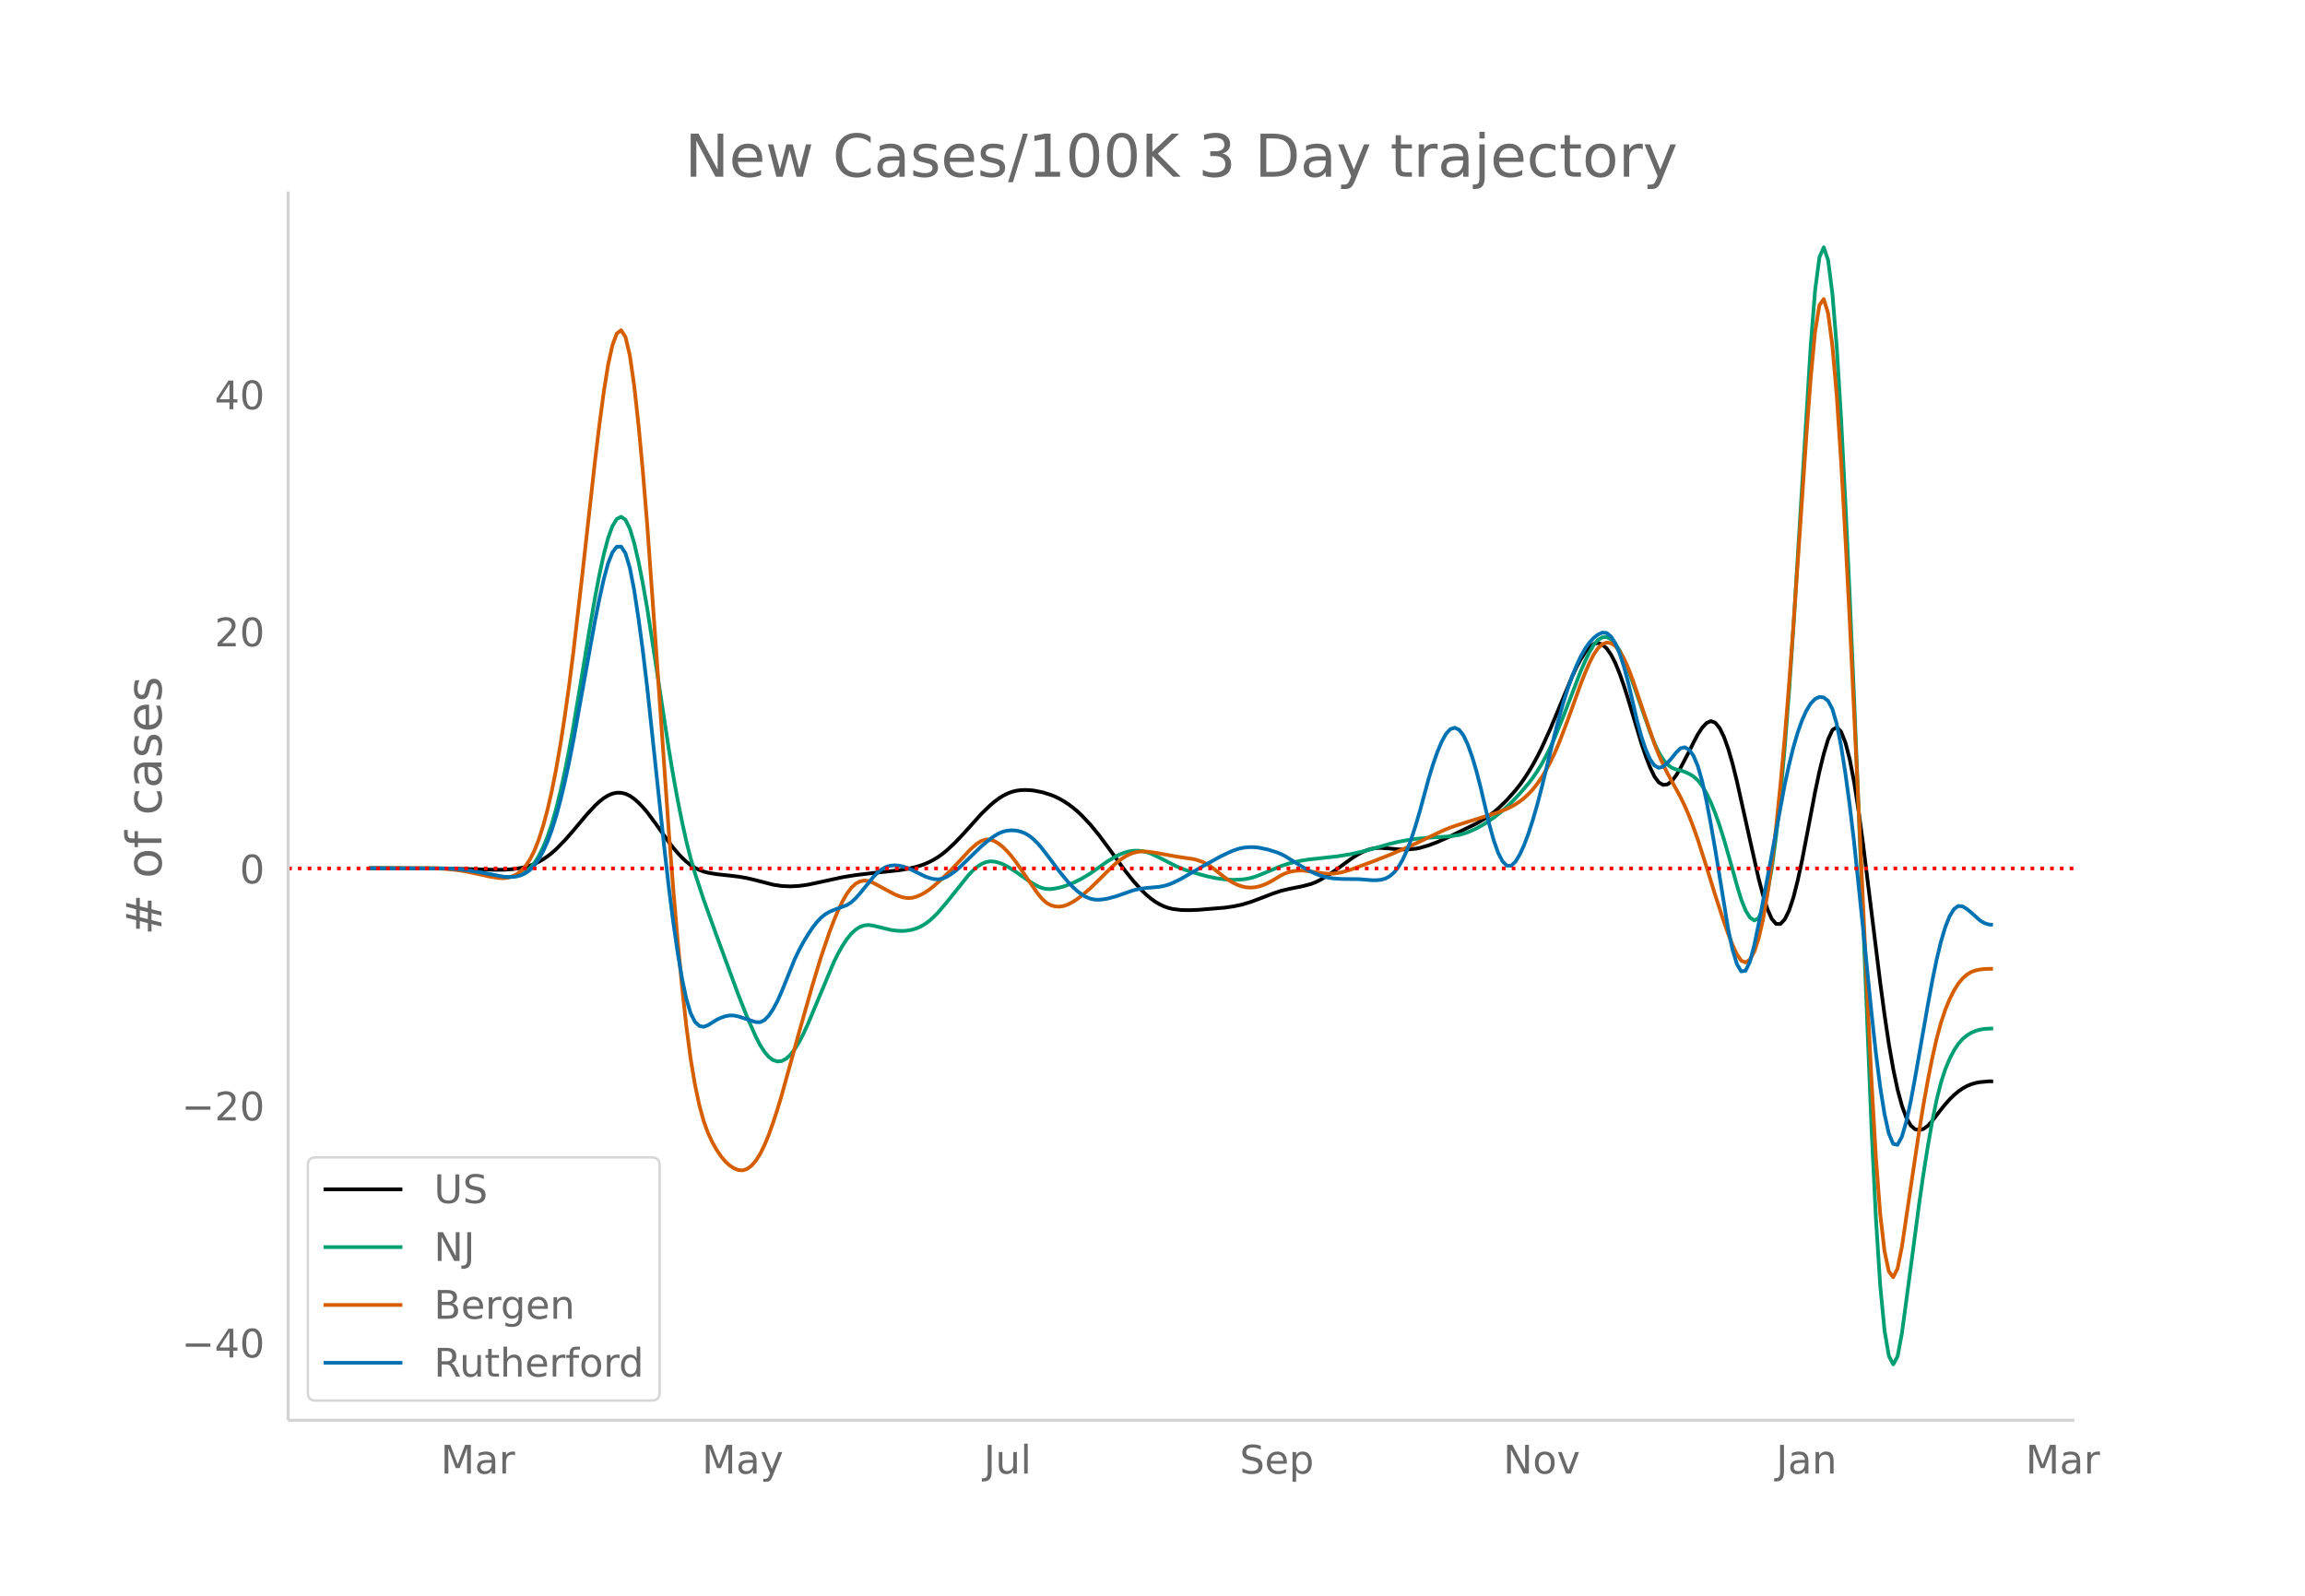 <svg height="864" viewBox="0 0 936 648" width="1248" xmlns="http://www.w3.org/2000/svg" xmlns:xlink="http://www.w3.org/1999/xlink"><defs><style>*{stroke-linecap:butt;stroke-linejoin:round}</style></defs><g id="figure_1"><path d="M0 648h936V0H0z" fill="#fff" id="patch_1"/><g id="axes_1"><path d="M117 576.72h725.4V77.76H117z" fill="none" id="patch_2"/><path clip-path="url(#p5571bbee5a)" d="M149.973 352.613l31.738.08 10.58.27 8.816.237 3.526-.027 3.527-.236 3.526-.51 1.764-.41 1.763-.53 1.763-.674 1.763-.841 1.764-1.013 1.763-1.184 1.763-1.364 1.763-1.55 3.527-3.598 3.526-4.018 5.29-6.33 3.527-3.807 1.763-1.623 1.763-1.392 1.763-1.095 1.764-.734 1.763-.359 1.763.02 1.763.413 1.764.824 1.763 1.225 1.763 1.557 1.763 1.82 1.764 2.067 3.526 4.738 5.29 7.415 1.763 2.262 1.763 2.08 1.764 1.889 1.763 1.66 1.763 1.39 1.763 1.118 1.764.874 1.763.659 1.763.462 3.527.603 5.29.57 3.526.423 3.526.606 3.527.843 7.053 1.821 3.526.537 3.527.154 3.526-.193 3.527-.495 5.29-1.123 8.816-1.921 5.29-.857 7.052-.844 10.58-1.122 3.526-.573 3.527-.815 1.763-.539 1.763-.66 1.764-.79 1.763-.922 1.763-1.078 1.763-1.258 1.764-1.436 3.526-3.297 3.527-3.762 7.053-7.846 3.526-3.404 1.763-1.489 1.764-1.313 1.763-1.103 1.763-.888 1.763-.67 1.764-.449 1.763-.238 1.763-.07 1.763.055 1.764.172 3.526.683 3.527 1.107 1.763.729 1.763.868 1.763 1.011 1.764 1.156 1.763 1.31 1.763 1.472 1.763 1.636 3.527 3.725 3.526 4.297 3.527 4.72 7.053 9.7 3.526 4.412 3.527 3.872 1.763 1.69 1.763 1.481 1.764 1.265 1.763 1.052 1.763.842 1.763.63 1.764.43 3.526.437 3.526.059 3.527-.147 10.58-.878 3.526-.5 3.526-.748 3.527-1.06 3.526-1.312 5.29-2.04 3.527-1.181 3.526-.824 5.29-1.057 3.526-.958 1.764-.703 1.763-.878 3.526-2.114 3.527-2.443 5.29-3.855 1.763-1.186 1.763-1.043 1.763-.883 1.764-.693 1.763-.475 1.763-.25 1.763-.042 3.527.24 3.526.335 3.527.062 3.526-.324 1.764-.345 3.526-1.037 3.527-1.326 5.29-2.376 10.579-5.154 3.526-2.058 1.764-1.185 1.763-1.34 1.763-1.502 3.527-3.436 3.526-3.985 1.763-2.248 1.764-2.473 1.763-2.71 1.763-2.966 1.763-3.236 1.764-3.511 3.526-7.766 3.527-8.44 5.29-12.709 1.763-3.813 1.763-3.297 1.763-2.744 1.763-2.15 1.764-1.362 1.763-.377 1.763.64 1.763 1.611 1.763 2.538 1.764 3.457 1.763 4.341 1.763 5.054 1.763 5.594 5.29 17.673 1.763 5.141 1.764 4.581 1.763 3.653 1.763 2.353 1.763 1.005 1.764-.227 1.763-1.338 1.763-2.353 1.763-2.998 3.527-6.751 1.763-3.602 1.763-3.334 1.764-2.676 1.763-1.876 1.763-.763 1.763.664 1.764 2.153 1.763 3.614 1.763 4.928 1.763 6.096 1.764 7.148 5.29 23.788 3.526 15.674 1.763 6.668 1.763 5.553 1.764 4.013 1.763 2.05 1.763.026 1.763-1.857 1.764-3.605 1.763-5.325 1.763-6.961 1.763-8.173 3.527-18.47 1.763-9.29 1.763-8.302 1.764-7.159 1.763-5.867 1.763-3.822 1.763-1.027 1.764 1.867 1.763 4.502 1.763 6.877 1.763 9.201 1.764 11.399 1.763 12.962 3.526 28.46 3.527 28.554 1.763 13.117 1.763 11.835 1.764 10.116 1.763 8.311 1.763 6.518 1.763 4.793 1.764 3.135 1.763 1.563 1.763.35 1.763-.502 1.764-1.281 1.763-1.987 3.526-4.602 1.764-2.157 1.763-1.974 1.763-1.731 1.763-1.478 1.764-1.223 1.763-.976 1.763-.733 1.763-.503 1.764-.326 3.526-.306 1.763-.022h0" fill="none" stroke="#000" stroke-linecap="round" stroke-width="1.5" id="line2d_1"/><path clip-path="url(#p5571bbee5a)" d="M149.973 352.561l29.975.061 5.29.326 5.29.623 5.29.925 7.052 1.356 1.763.212 1.764.048 1.763-.13 1.763-.33 1.763-.628 1.764-1.03 1.763-1.48 1.763-2.06 1.763-2.772 1.764-3.513 1.763-4.275 1.763-5.149 1.763-6.132 1.764-7.121 1.763-8.018 1.763-8.825 1.763-9.614 3.527-21.04 3.526-21.358 1.764-10.112 1.763-9.216 1.763-8.16 1.763-6.7 1.764-4.832 1.763-2.885 1.763-.903 1.763 1.248 1.764 3.57 1.763 5.828 1.763 7.594 1.763 8.868 1.764 10.044 3.526 22.812 5.29 34.675 1.763 10.498 1.763 9.686 1.764 8.86 1.763 7.968 1.763 7.007 1.763 6.097 3.527 10.706 5.29 14.739 8.816 23.947 3.526 8.925 3.527 8.023 1.763 3.42 1.763 2.758 1.763 2.05 1.764 1.32 1.763.569 1.763-.188 1.763-.933 1.764-1.624 1.763-2.262 1.763-2.873 1.763-3.406 1.764-3.861 10.58-25.25 1.762-3.517 1.764-3.13 1.763-2.678 1.763-2.165 1.763-1.637 1.764-1.117 1.763-.626 1.763-.167 1.763.245 7.053 1.706 1.764.288 1.763.157 1.763.014 1.763-.15 1.764-.335 1.763-.532 1.763-.763 1.763-1.029 1.764-1.303 1.763-1.569 1.763-1.797 3.527-4.138 8.816-11.027 1.763-1.825 1.763-1.538 1.764-1.18 1.763-.755 1.763-.314 1.763.108 1.764.44 1.763.678 1.763.89 3.527 2.238 5.29 3.745 3.526 2.048 1.763.721 1.763.37 1.764.016 1.763-.23 1.763-.369 1.763-.488 3.527-1.318 3.526-1.736 3.527-2.12 3.526-2.473 3.527-2.488 3.526-2.11 1.764-.833 1.763-.662 1.763-.469 1.763-.256 1.764-.038 1.763.177 1.763.39 1.763.598 3.527 1.682 7.053 3.618 3.526 1.4 5.29 1.627 3.526.936 3.527.741 3.526.489 3.527.192 3.526-.153 1.764-.228 1.763-.355 1.763-.506 3.527-1.381 7.053-2.976 3.526-1.145 3.527-.83 3.526-.598 5.29-.6 7.053-.779 5.29-.866 5.29-1.191 5.29-1.454 5.289-1.53 3.526-.838 3.527-.675 3.526-.514 5.29-.491 8.816-.545 3.527-.575 1.763-.47 1.763-.603 3.527-1.565 3.526-2.002 3.527-2.408 3.526-2.804 3.527-3.269 3.526-3.73 3.527-4.112 1.763-2.304 1.763-2.594 1.764-2.902 1.763-3.214 1.763-3.542 1.763-3.888 3.527-8.688 7.053-18.375 1.763-4.037 1.763-3.655 1.764-2.994 1.763-2.05 1.763-1.056 1.763-.073 1.763.897 1.764 1.864 1.763 2.804 1.763 3.611 1.763 4.288 3.527 10.04 5.29 15.149 1.763 4.472 1.763 3.695 1.763 2.863 1.764 2.073 1.763 1.324 1.763.666 1.763.413 1.764.568 1.763.803 1.763 1.082 1.763 1.576 1.764 2.284 1.763 3.026 1.763 3.715 1.763 4.353 1.764 4.98 1.763 5.577 3.526 12.332 1.764 6.421 1.763 5.78 1.763 4.385 1.763 2.841 1.764 1.191 1.763-.991 1.763-3.705 1.763-6.576 1.764-9.69 1.763-13.05 1.763-16.435 1.763-19.694 1.764-22.827 1.763-25.937 7.053-114.862 1.763-22.133 1.763-13.426 1.764-4.018 1.763 5.253 1.763 13.845 1.763 21.759 1.764 29.147 1.763 34.585 1.763 38.075 1.763 41.175 7.053 174.051 1.764 36.257 1.763 27.499 1.763 18.304 1.763 10.266 1.764 3.384 1.763-3.266 1.763-9.377 3.527-26.304 3.526-26.726 1.763-12.169 1.764-11.092 1.763-9.97 1.763-8.6 1.763-6.99 1.764-5.406 1.763-4.21 1.763-3.404 1.763-2.673 1.764-1.976 1.763-1.443 1.763-1.074 1.763-.753 1.764-.497 1.763-.309 3.526-.155h0" fill="none" stroke="#009e73" stroke-linecap="round" stroke-width="1.5" id="line2d_2"/><path clip-path="url(#p5571bbee5a)" d="M149.973 352.524l26.448.049 5.29.31 3.527.378 3.526.537 5.29 1.088 5.29 1.158 3.526.528 1.763.038 1.764-.247 1.763-.55 1.763-.884 1.763-1.356 1.764-1.968 1.763-2.64 1.763-3.467 1.763-4.452 1.764-5.466 1.763-6.502 1.763-7.635 1.763-8.867 1.764-10.116 1.763-11.348 1.763-12.566 1.763-13.78 3.527-30.522 5.29-47.384 1.763-14.508 1.763-13.213 1.763-11.033 1.764-7.964 1.763-4.718 1.763-1.335 1.763 2.733 1.764 7.488 1.763 12.196 1.763 15.99 1.763 18.871 1.764 21.567 3.526 49.45 5.29 75.738 1.763 22.727 1.763 20.735 1.764 18.667 1.763 16.216 1.763 13.383 1.763 10.572 1.764 8.27 1.763 6.471 1.763 4.872 1.763 3.76 1.764 3.136 1.763 2.609 1.763 2.089 1.763 1.608 1.764 1.166 1.763.707 1.763.132 1.763-.563 1.764-1.28 1.763-2.002 1.763-2.754 1.763-3.534 1.763-4.291 1.764-4.914 1.763-5.4 1.763-5.858 7.053-25.49 5.29-18.671 3.526-11.663 3.527-10.387 1.763-4.626 1.763-4.162 1.764-3.666 1.763-3.069 1.763-2.373 1.763-1.658 1.764-.96 1.763-.345 1.763.184 1.763.656 5.29 2.87 3.527 1.873 1.763.73 1.763.535 1.763.258 1.764-.098 1.763-.457 1.763-.75 1.763-.975 1.764-1.187 1.763-1.386 3.526-3.142 3.527-3.44 3.526-3.711 3.527-3.807 1.763-1.706 1.763-1.485 1.764-1.1 1.763-.545 1.763.039 1.763.604 1.764 1.069 1.763 1.432 1.763 1.766 1.763 2.056 1.764 2.303 5.29 7.729 3.526 5.026 1.763 2.14 1.763 1.57 1.764.973 1.763.477 1.763.082 1.763-.293 1.764-.653 1.763-.934 1.763-1.136 1.763-1.315 3.527-3.024 3.526-3.421 5.29-5.276 1.763-1.598 1.764-1.403 1.763-1.187 1.763-.945 1.763-.68 1.764-.407 1.763-.149 1.763.047 3.527.461 8.816 1.602 7.053 1.044 1.763.513 1.763.666 1.763.876 1.764 1.142 5.29 4.172 1.763 1.19 1.763 1.037 1.763.842 1.763.61 1.764.366 1.763.12 1.763-.134 1.763-.38 1.764-.596 1.763-.775 1.763-.95 3.527-2.133 1.763-.83 1.763-.58 1.763-.365 1.764-.179 1.763.002 3.526.426 5.29.766 1.763.08 1.764-.06 1.763-.197 1.763-.33 3.527-1.024 8.816-3.24 7.053-2.771 7.053-3.012 5.29-2.43 8.816-4.215 3.526-1.472 3.527-1.202 15.87-4.959 3.526-1.402 1.763-.872 1.763-.998 1.763-1.17 1.764-1.387 1.763-1.621 1.763-1.9 1.763-2.22 1.764-2.551 1.763-2.89 1.763-3.267 1.763-3.69 1.764-4.104 3.526-9.217 5.29-14.723 1.763-4.452 1.763-4.106 1.764-3.485 1.763-2.588 1.763-1.636 1.763-.69 1.763.256 1.764 1.198 1.763 2.133 1.763 3.03 1.763 3.888 1.764 4.67 5.29 15.626 3.526 10.28 1.763 4.496 1.763 3.959 1.764 3.558 3.526 6.415 1.763 3.235 1.764 3.643 1.763 4.11 1.763 4.567 1.763 4.985 3.527 11.045 3.526 11.46 3.527 10.836 1.763 4.972 1.763 4.46 1.764 3.803 1.763 2.563 1.763.742 1.763-1.194 1.764-3.167 1.763-5.317 1.763-7.645 1.763-10.008 1.764-12.373 1.763-14.74 1.763-17.094 1.763-19.383 1.764-21.609 1.763-23.82 5.29-77.335 1.763-23.53 1.763-18.726 1.763-10.928 1.764-2.529 1.763 5.735 1.763 13.32 1.763 20.231 1.764 26.632 1.763 31.172 1.763 33.85 3.527 74.31 3.526 76.22 1.763 35.669 1.764 30.897 1.763 23.274 1.763 15.282 1.763 8.296 1.764 2.313 1.763-3.468 1.763-8.766 3.527-23.758 3.526-23.575 1.763-10.724 1.764-9.82 1.763-8.882 1.763-7.784 1.763-6.525 1.764-5.284 1.763-4.283 1.763-3.526 1.763-2.817 1.764-2.128 1.763-1.544 1.763-1.065 1.763-.635 1.764-.35 1.763-.207 3.526-.112h0" fill="none" stroke="#d55e00" stroke-linecap="round" stroke-width="1.5" id="line2d_3"/><path clip-path="url(#p5571bbee5a)" d="M149.973 352.567l31.738.1 5.29.383 3.526.429 5.29.9 8.816 1.658 1.764.11 1.763-.048 1.763-.223 1.763-.494 1.764-.862 1.763-1.275 1.763-1.814 1.763-2.482 1.764-3.175 1.763-3.887 1.763-4.694 1.763-5.594 1.764-6.5 1.763-7.347 1.763-8.13 1.763-8.902 3.527-19.564 5.29-29.275 1.763-8.775 1.763-7.92 1.763-6.474 1.764-4.436 1.763-2.279 1.763-.026 1.763 2.7 1.764 5.905 1.763 9.06 1.763 11.491 1.763 13.203 1.764 14.77 3.526 33.017 3.527 33.065 1.763 15.386 1.763 13.852 1.763 12.203 1.764 10.479 1.763 8.388 1.763 5.928 1.763 3.51 1.764 1.66 1.763.38 1.763-.668 3.527-2.191 1.763-.835 1.763-.61 1.763-.32 1.764.033 1.763.369 7.053 2.3 1.763.049 1.763-.854 1.763-1.81 1.764-2.624 1.763-3.294 1.763-3.937 5.29-13.162 1.763-3.64 1.763-3.246 1.764-2.953 1.763-2.664 1.763-2.308 1.763-1.88 1.764-1.44 1.763-1.027 1.763-.757 5.29-1.958 1.763-1.148 1.763-1.592 1.764-1.994 5.29-6.49 1.763-1.855 1.763-1.43 1.763-.97 1.763-.525 1.764-.16 1.763.13 1.763.393 1.763.608 1.764.775 5.29 2.597 1.763.627 1.763.448 1.763.139 1.763-.303 1.764-.746 1.763-1.078 1.763-1.297 1.763-1.493 3.527-3.429 5.29-5.124 3.526-2.931 1.763-1.258 1.764-1.031 1.763-.72 1.763-.402 1.763-.118 1.764.126 1.763.375 1.763.68 1.763 1.04 1.764 1.414 1.763 1.77 1.763 2.046 3.527 4.645 3.526 4.748 3.527 4.241 1.763 1.86 1.763 1.619 1.763 1.36 1.764 1.067 1.763.736 1.763.398 1.763.078 1.764-.154 1.763-.296 3.526-.94 7.053-2.464 1.764-.42 3.526-.52 5.29-.468 1.763-.339 1.763-.51 1.764-.674 3.526-1.72 8.816-5.123 7.053-3.901 3.527-1.692 1.763-.743 1.763-.62 1.763-.447 1.764-.266 1.763-.097 1.763.061 1.763.211 3.527.75 3.526 1.095 1.764.726 1.763.897 5.29 3.307 3.526 2.107 1.763.937 1.764.797 1.763.65 1.763.515 1.763.394 1.764.275 3.526.237 7.053.074 5.29.43 1.763-.018 1.763-.156 1.764-.468 1.763-.95 1.763-1.496 1.763-2.179 1.764-2.998 1.763-3.847 1.763-4.674 1.763-5.405 1.764-6.037 3.526-12.991 1.763-5.8 1.764-5.027 1.763-4.21 1.763-3.17 1.763-1.91 1.764-.589 1.763.803 1.763 2.267 1.763 3.7 1.764 4.911 1.763 5.898 1.763 6.84 3.527 15.018 1.763 6.32 1.763 4.993 1.763 3.478 1.764 1.775 1.763.035 1.763-1.631 1.763-2.932 1.764-3.867 1.763-4.708 1.763-5.453 1.763-6.1 1.764-6.728 5.29-21.745 1.763-6.678 1.763-6.187 1.763-5.613 1.763-5.017 1.764-4.406 1.763-3.779 1.763-3.148 1.763-2.525 1.764-1.942 1.763-1.4 1.763-.796 1.763.147 1.763 1.433 1.764 2.785 1.763 4.125 1.763 5.4 1.763 6.605 3.527 15.16 1.763 6.51 1.763 5.252 1.764 3.966 1.763 2.543 1.763.985 1.763-.502 1.764-1.491 1.763-1.985 1.763-2.228 1.763-1.714 1.764-.444 1.763.978 1.763 2.45 1.763 4.17 1.764 6.136 1.763 8.04 1.763 9.387 1.763 10.172 5.29 32.527 1.763 8.303 1.764 5.852 1.763 2.997 1.763-.265 1.763-3.609 1.764-6.698 1.763-8.521 3.526-18.434 7.053-38.044 1.764-8.192 1.763-7.118 1.763-6.047 1.763-4.987 1.764-3.938 1.763-2.892 1.763-1.857 1.763-.831 1.764.192 1.763 1.371 1.763 3.33 1.763 6.068 1.764 8.868 1.763 11.2 1.763 13.061 1.763 14.831 3.527 33.866 3.526 35.203 1.764 16.287 1.763 13.884 1.763 11.153 1.763 7.93 1.764 4.218 1.763.405 1.763-3.235 1.763-6.012 1.764-7.93 1.763-9.506 5.29-30.24 1.763-9.494 1.763-8.658 1.763-7.351 1.764-5.936 1.763-4.446 1.763-2.883 1.763-1.304 1.764.164 1.763 1.083 1.763 1.451 3.527 3.165 1.763 1.075 1.763.568 1.763.156h0" fill="none" stroke="#0072b2" stroke-linecap="round" stroke-width="1.5" id="line2d_4"/><path clip-path="url(#p5571bbee5a)" d="M117 352.632h725.4" fill="none" stroke="red" stroke-dasharray="1.5,2.475" stroke-width="1.5" id="line2d_5"/><path d="M117 576.72V77.76" fill="none" stroke="#d3d3d3" stroke-linecap="square" stroke-width="1.25" id="patch_3"/><path d="M117 576.72h725.4" fill="none" stroke="#d3d3d3" stroke-linecap="square" stroke-width="1.25" id="patch_4"/><g id="matplotlib.axis_1"><g id="xtick_1"><g transform="matrix(.16 0 0 -.16 178.96 598.378)" fill="#696969" id="text_1"><defs><path d="M9.813 72.906h14.703l18.593-49.61 18.703 49.61h14.704V0H66.89v64.016l-18.797-50h-9.907l-18.796 50V0H9.813z" id="DejaVuSans-77"/><path d="M34.281 27.484q-10.89 0-15.093-2.484-4.204-2.484-4.204-8.5 0-4.781 3.157-7.594 3.156-2.797 8.562-2.797 7.485 0 12 5.297 4.516 5.297 4.516 14.078v2zm17.922 3.72V0H43.22v8.297Q40.14 3.328 35.547.953q-4.594-2.375-11.234-2.375-8.391 0-13.36 4.719Q6 8.016 6 15.922q0 9.219 6.172 13.906 6.187 4.688 18.437 4.688h12.61v.89q0 6.203-4.078 9.594-4.078 3.39-11.453 3.39-4.688 0-9.141-1.124-4.438-1.125-8.531-3.375v8.312q4.921 1.906 9.562 2.844 4.64.953 9.031.953 11.875 0 17.735-6.156 5.86-6.14 5.86-18.64z" id="DejaVuSans-97"/><path d="M41.11 46.297q-1.516.875-3.297 1.281Q36.03 48 33.89 48q-7.625 0-11.703-4.953-4.079-4.953-4.079-14.234V0H9.08v54.688h9.03v-8.5q2.844 4.984 7.375 7.39Q30.031 56 36.531 56q.922 0 2.047-.125 1.125-.11 2.484-.36z" id="DejaVuSans-114"/></defs><use xlink:href="#DejaVuSans-77"/><use x="86.279" xlink:href="#DejaVuSans-97"/><use x="147.559" xlink:href="#DejaVuSans-114"/></g></g><g id="xtick_2"><g transform="matrix(.16 0 0 -.16 285.072 598.378)" fill="#696969" id="text_2"><defs><path d="M32.172-5.078q-3.797-9.766-7.422-12.735-3.61-2.984-9.656-2.984H7.906v7.516h5.282q3.703 0 5.75 1.765Q21-9.766 23.483-3.219l1.61 4.094-22.11 53.813H12.5l17.094-42.766 17.093 42.766h9.516z" id="DejaVuSans-121"/></defs><use xlink:href="#DejaVuSans-77"/><use x="86.279" xlink:href="#DejaVuSans-97"/><use x="147.559" xlink:href="#DejaVuSans-121"/></g></g><g id="xtick_3"><g transform="matrix(.16 0 0 -.16 399.518 598.378)" fill="#696969" id="text_3"><defs><path d="M9.813 72.906h9.859V5.078q0-13.187-5-19.14-5-5.954-16.094-5.954h-3.75v8.297h3.078q6.531 0 9.219 3.672Q9.813-4.39 9.813 5.078z" id="DejaVuSans-74"/><path d="M8.5 21.578v33.11h8.984V21.922q0-7.766 3.016-11.656 3.031-3.875 9.094-3.875 7.265 0 11.484 4.64 4.234 4.64 4.234 12.656v31h8.985V0h-8.984v8.406Q42.047 3.422 37.718 1q-4.313-2.422-10.032-2.422-9.421 0-14.312 5.86Q8.5 10.296 8.5 21.578zM31.11 56z" id="DejaVuSans-117"/><path d="M9.422 75.984h8.984V0H9.422z" id="DejaVuSans-108"/></defs><use xlink:href="#DejaVuSans-74"/><use x="29.492" xlink:href="#DejaVuSans-117"/><use x="92.871" xlink:href="#DejaVuSans-108"/></g></g><g id="xtick_4"><g transform="matrix(.16 0 0 -.16 503.411 598.378)" fill="#696969" id="text_4"><defs><path d="M53.516 70.516V60.89q-5.61 2.687-10.594 4-4.984 1.328-9.625 1.328-8.047 0-12.422-3.125t-4.375-8.89q0-4.845 2.906-7.313 2.907-2.453 11.016-3.97l5.953-1.218q11.031-2.11 16.281-7.406 5.25-5.297 5.25-14.172 0-10.61-7.11-16.078-7.093-5.469-20.812-5.469-5.172 0-11.015 1.172Q13.14.922 6.89 3.219v10.156q6-3.36 11.765-5.078 5.766-1.703 11.328-1.703 8.438 0 13.032 3.312 4.593 3.328 4.593 9.485 0 5.359-3.297 8.39-3.296 3.032-10.812 4.547L27.484 33.5q-11.03 2.188-15.968 6.875-4.922 4.688-4.922 13.047 0 9.672 6.812 15.234 6.813 5.563 18.766 5.563 5.14 0 10.453-.938 5.328-.922 10.89-2.765z" id="DejaVuSans-83"/><path d="M56.203 29.594v-4.39H14.891q.593-9.282 5.593-14.142 5-4.859 13.938-4.859 5.172 0 10.031 1.266 4.86 1.265 9.656 3.812v-8.5Q49.266.734 44.187-.344 39.11-1.422 33.892-1.422q-13.094 0-20.735 7.61-7.64 7.625-7.64 20.625 0 13.421 7.25 21.296Q20.016 56 32.328 56q11.031 0 17.453-7.11 6.422-7.093 6.422-19.296zm-8.984 2.64q-.094 7.36-4.125 11.75-4.032 4.407-10.672 4.407-7.516 0-12.031-4.25-4.516-4.25-5.203-11.97z" id="DejaVuSans-101"/><path d="M18.11 8.203v-29H9.077v75.484h9.031v-8.296q2.844 4.875 7.157 7.234Q29.594 56 35.594 56q9.968 0 16.187-7.906 6.235-7.907 6.235-20.797T51.78 6.484q-6.218-7.906-16.187-7.906-6 0-10.328 2.375-4.313 2.375-7.157 7.25zm30.578 19.094q0 9.906-4.079 15.547-4.078 5.64-11.203 5.64-7.14 0-11.218-5.64-4.079-5.64-4.079-15.547 0-9.906 4.078-15.547 4.079-5.64 11.22-5.64 7.124 0 11.202 5.64t4.078 15.547z" id="DejaVuSans-112"/></defs><use xlink:href="#DejaVuSans-83"/><use x="63.477" xlink:href="#DejaVuSans-101"/><use x="125" xlink:href="#DejaVuSans-112"/></g></g><g id="xtick_5"><g transform="matrix(.16 0 0 -.16 610.435 598.378)" fill="#696969" id="text_5"><defs><path d="M9.813 72.906h13.28l32.329-60.984v60.984h9.562V0h-13.28L19.39 60.984V0H9.813z" id="DejaVuSans-78"/><path d="M30.61 48.39q-7.22 0-11.422-5.64-4.204-5.64-4.204-15.453 0-9.813 4.172-15.453 4.188-5.64 11.453-5.64 7.188 0 11.375 5.655 4.203 5.672 4.203 15.438 0 9.719-4.203 15.406-4.187 5.688-11.375 5.688zm0 7.61q11.718 0 18.406-7.625 6.703-7.61 6.703-21.078 0-13.422-6.703-21.078-6.688-7.64-18.407-7.64-11.765 0-18.437 7.64-6.656 7.656-6.656 21.078 0 13.469 6.656 21.078Q18.844 56 30.609 56z" id="DejaVuSans-111"/><path d="M2.984 54.688H12.5L29.594 8.797l17.093 45.89h9.516L35.687 0H23.485z" id="DejaVuSans-118"/></defs><use xlink:href="#DejaVuSans-78"/><use x="74.805" xlink:href="#DejaVuSans-111"/><use x="135.986" xlink:href="#DejaVuSans-118"/></g></g><g id="xtick_6"><g transform="matrix(.16 0 0 -.16 721.275 598.378)" fill="#696969" id="text_6"><defs><path d="M54.89 33.016V0h-8.984v32.719q0 7.765-3.031 11.61-3.031 3.858-9.078 3.858-7.281 0-11.484-4.64-4.204-4.625-4.204-12.64V0H9.08v54.688h9.03v-8.5q3.235 4.937 7.594 7.374Q30.078 56 35.797 56q9.422 0 14.25-5.828 4.844-5.828 4.844-17.156z" id="DejaVuSans-110"/></defs><use xlink:href="#DejaVuSans-74"/><use x="29.492" xlink:href="#DejaVuSans-97"/><use x="90.771" xlink:href="#DejaVuSans-110"/></g></g><g id="xtick_7"><g transform="matrix(.16 0 0 -.16 822.545 598.378)" fill="#696969" id="text_7"><use xlink:href="#DejaVuSans-77"/><use x="86.279" xlink:href="#DejaVuSans-97"/><use x="147.559" xlink:href="#DejaVuSans-114"/></g></g></g><g id="matplotlib.axis_2"><g id="ytick_1"><g transform="matrix(.16 0 0 -.16 73.733 551.227)" fill="#696969" id="text_8"><defs><path d="M10.594 35.5h62.593v-8.297H10.594z" id="DejaVuSans-8722"/><path d="M37.797 64.313L12.89 25.39h24.906zm-2.594 8.593H47.61V25.391h10.407v-8.203H47.609V0h-9.812v17.188H4.89v9.515z" id="DejaVuSans-52"/><path d="M31.781 66.406q-7.61 0-11.453-7.5Q16.5 51.422 16.5 36.375q0-14.984 3.828-22.484 3.844-7.5 11.453-7.5 7.672 0 11.5 7.5 3.844 7.5 3.844 22.484 0 15.047-3.844 22.531-3.828 7.5-11.5 7.5zm0 7.813q12.266 0 18.735-9.703 6.468-9.688 6.468-28.141 0-18.406-6.468-28.11-6.47-9.687-18.735-9.687-12.25 0-18.718 9.688-6.47 9.703-6.47 28.109 0 18.453 6.47 28.14Q19.53 74.22 31.78 74.22z" id="DejaVuSans-48"/></defs><use xlink:href="#DejaVuSans-8722"/><use x="83.789" xlink:href="#DejaVuSans-52"/><use x="147.412" xlink:href="#DejaVuSans-48"/></g></g><g id="ytick_2"><g transform="matrix(.16 0 0 -.16 73.733 454.969)" fill="#696969" id="text_9"><defs><path d="M19.188 8.297h34.421V0H7.33v8.297q5.609 5.812 15.296 15.594 9.703 9.797 12.188 12.64 4.734 5.313 6.609 9 1.89 3.688 1.89 7.25 0 5.813-4.078 9.469-4.078 3.672-10.625 3.672-4.64 0-9.797-1.61-5.14-1.609-11-4.89v9.969Q13.767 71.78 18.938 73q5.188 1.219 9.485 1.219 11.328 0 18.062-5.672 6.735-5.656 6.735-15.125 0-4.5-1.688-8.531-1.672-4.016-6.125-9.485-1.218-1.422-7.765-8.187-6.532-6.766-18.453-18.922z" id="DejaVuSans-50"/></defs><use xlink:href="#DejaVuSans-8722"/><use x="83.789" xlink:href="#DejaVuSans-50"/><use x="147.412" xlink:href="#DejaVuSans-48"/></g></g><g id="ytick_3"><use xlink:href="#DejaVuSans-48" transform="matrix(.16 0 0 -.16 97.32 358.711)" fill="#696969" id="text_10"/></g><g id="ytick_4"><g transform="matrix(.16 0 0 -.16 87.14 262.453)" fill="#696969" id="text_11"><use xlink:href="#DejaVuSans-50"/><use x="63.623" xlink:href="#DejaVuSans-48"/></g></g><g id="ytick_5"><g transform="matrix(.16 0 0 -.16 87.14 166.195)" fill="#696969" id="text_12"><use xlink:href="#DejaVuSans-52"/><use x="63.623" xlink:href="#DejaVuSans-48"/></g></g><g transform="matrix(0 -.2 -.2 0 65.573 379.813)" fill="#696969" id="text_13"><defs><path d="M51.125 44H36.922l-4.11-16.313h14.313zm-7.328 27.781l-5.078-20.265h14.265L58.11 71.78h7.813L60.89 51.516h15.234V44h-17.14l-4-16.313h15.53V20.22H53.079L48 0h-7.813l5.032 20.219H30.906L25.875 0h-7.86l5.079 20.219H7.719v7.468h17.187L29 44H13.281v7.516h17.625l4.985 20.265z" id="DejaVuSans-35"/><path d="M37.11 75.984V68.5h-8.594q-4.828 0-6.72-1.953-1.874-1.953-1.874-7.031v-4.828h14.797v-6.985H19.922V0H10.89v47.703H2.297v6.984h8.594V58.5q0 9.125 4.25 13.297 4.25 4.187 13.468 4.187z" id="DejaVuSans-102"/><path d="M48.781 52.594v-8.407q-3.812 2.11-7.64 3.157-3.828 1.047-7.735 1.047-8.75 0-13.593-5.547-4.829-5.532-4.829-15.547 0-10.016 4.829-15.563 4.843-5.53 13.593-5.53 3.907 0 7.735 1.046 3.828 1.047 7.64 3.156V2.094Q45.016.344 40.984-.531q-4.015-.89-8.562-.89-12.36 0-19.64 7.765-7.266 7.765-7.266 20.953 0 13.375 7.343 21.031Q20.22 56 33.016 56q4.14 0 8.093-.86 3.953-.843 7.672-2.546z" id="DejaVuSans-99"/><path d="M44.281 53.078v-8.5q-3.797 1.953-7.906 2.922-4.094.984-8.5.984-6.688 0-10.031-2.047-3.344-2.046-3.344-6.156 0-3.125 2.39-4.906 2.391-1.781 9.626-3.39l3.078-.688q9.562-2.047 13.593-5.781 4.032-3.735 4.032-10.422 0-7.625-6.032-12.078-6.03-4.438-16.578-4.438-4.39 0-9.156.86Q10.688.296 5.422 2v9.281q4.984-2.594 9.812-3.89 4.829-1.282 9.579-1.282 6.343 0 9.75 2.172 3.421 2.172 3.421 6.125 0 3.656-2.468 5.61-2.453 1.953-10.813 3.765l-3.125.735q-8.344 1.75-12.062 5.39-3.704 3.64-3.704 9.985 0 7.718 5.47 11.906Q16.75 56 26.811 56q4.97 0 9.36-.734 4.406-.72 8.11-2.188z" id="DejaVuSans-115"/></defs><use xlink:href="#DejaVuSans-35"/><use x="83.789" xlink:href="#DejaVuSans-32"/><use x="115.576" xlink:href="#DejaVuSans-111"/><use x="176.758" xlink:href="#DejaVuSans-102"/><use x="211.963" xlink:href="#DejaVuSans-32"/><use x="243.75" xlink:href="#DejaVuSans-99"/><use x="298.73" xlink:href="#DejaVuSans-97"/><use x="360.01" xlink:href="#DejaVuSans-115"/><use x="412.109" xlink:href="#DejaVuSans-101"/><use x="473.633" xlink:href="#DejaVuSans-115"/></g></g><g transform="matrix(.24 0 0 -.24 278.113 71.76)" fill="#696969" id="text_14"><defs><path d="M4.203 54.688h8.985l11.234-42.672 11.172 42.672h10.593l11.235-42.672 11.187 42.672h8.985L63.28 0H52.688L40.922 44.828 29.109 0H18.5z" id="DejaVuSans-119"/><path d="M64.406 67.281v-10.39q-4.984 4.64-10.625 6.922-5.64 2.296-11.984 2.296-12.5 0-19.14-7.64-6.641-7.64-6.641-22.094 0-14.406 6.64-22.047 6.64-7.64 19.14-7.64 6.345 0 11.985 2.296 5.64 2.297 10.625 6.938V5.609Q59.234 2.094 53.437.33q-5.78-1.75-12.218-1.75-16.563 0-26.094 10.124-9.516 10.14-9.516 27.672 0 17.578 9.516 27.703 9.531 10.14 26.094 10.14 6.531 0 12.312-1.734 5.797-1.734 10.875-5.203z" id="DejaVuSans-67"/><path d="M25.39 72.906h8.297L8.297-9.28H0z" id="DejaVuSans-47"/><path d="M12.406 8.297h16.11v55.625l-17.532-3.516v8.985l17.438 3.515h9.86V8.296H54.39V0H12.406z" id="DejaVuSans-49"/><path d="M9.813 72.906h9.859V42.094L52.39 72.906h12.703L28.906 38.922 67.672 0H54.688L19.672 35.11V0h-9.86z" id="DejaVuSans-75"/><path d="M40.578 39.313Q47.656 37.797 51.625 33q3.984-4.781 3.984-11.813 0-10.78-7.422-16.703-7.421-5.906-21.093-5.906-4.578 0-9.438.906-4.86.907-10.031 2.72v9.515q4.094-2.39 8.969-3.61 4.89-1.218 10.218-1.218 9.266 0 14.125 3.656 4.86 3.656 4.86 10.64 0 6.454-4.516 10.079-4.515 3.64-12.562 3.64h-8.5v8.11h8.89q7.266 0 11.125 2.906 3.86 2.906 3.86 8.375 0 5.61-3.985 8.61-3.968 3.015-11.39 3.015-4.063 0-8.703-.89-4.641-.876-10.203-2.72v8.782q5.624 1.562 10.53 2.344 4.907.78 9.25.78 11.235 0 17.766-5.109 6.547-5.093 6.547-13.78 0-6.063-3.468-10.235-3.47-4.172-9.86-5.782z" id="DejaVuSans-51"/><path d="M19.672 64.797V8.109h11.922q15.093 0 22.093 6.829 7 6.843 7 21.593 0 14.64-7 21.453-7 6.813-22.093 6.813zm-9.86 8.11h20.266q21.188 0 31.094-8.813 9.922-8.813 9.922-27.563 0-18.86-9.969-27.703Q51.172 0 30.078 0H9.813z" id="DejaVuSans-68"/><path d="M18.313 70.219V54.688h18.5v-6.985h-18.5V18.016q0-6.688 1.828-8.594 1.828-1.906 7.453-1.906h9.218V0h-9.218q-10.407 0-14.36 3.875-3.953 3.89-3.953 14.14v29.688H2.687v6.984h6.594V70.22z" id="DejaVuSans-116"/><path d="M9.422 54.688h8.984V-.984q0-10.438-3.984-15.125-3.969-4.688-12.813-4.688h-3.421v7.61H.594q5.125 0 6.968 2.374 1.86 2.36 1.86 9.829zm0 21.296h8.984v-11.39H9.422z" id="DejaVuSans-106"/></defs><use xlink:href="#DejaVuSans-78"/><use x="74.805" xlink:href="#DejaVuSans-101"/><use x="136.328" xlink:href="#DejaVuSans-119"/><use x="218.115" xlink:href="#DejaVuSans-32"/><use x="249.902" xlink:href="#DejaVuSans-67"/><use x="319.727" xlink:href="#DejaVuSans-97"/><use x="381.006" xlink:href="#DejaVuSans-115"/><use x="433.105" xlink:href="#DejaVuSans-101"/><use x="494.629" xlink:href="#DejaVuSans-115"/><use x="546.729" xlink:href="#DejaVuSans-47"/><use x="580.42" xlink:href="#DejaVuSans-49"/><use x="644.043" xlink:href="#DejaVuSans-48"/><use x="707.666" xlink:href="#DejaVuSans-48"/><use x="771.289" xlink:href="#DejaVuSans-75"/><use x="836.865" xlink:href="#DejaVuSans-32"/><use x="868.652" xlink:href="#DejaVuSans-51"/><use x="932.275" xlink:href="#DejaVuSans-32"/><use x="964.063" xlink:href="#DejaVuSans-68"/><use x="1041.064" xlink:href="#DejaVuSans-97"/><use x="1102.344" xlink:href="#DejaVuSans-121"/><use x="1161.523" xlink:href="#DejaVuSans-32"/><use x="1193.311" xlink:href="#DejaVuSans-116"/><use x="1232.52" xlink:href="#DejaVuSans-114"/><use x="1273.633" xlink:href="#DejaVuSans-97"/><use x="1334.912" xlink:href="#DejaVuSans-106"/><use x="1362.695" xlink:href="#DejaVuSans-101"/><use x="1424.219" xlink:href="#DejaVuSans-99"/><use x="1479.199" xlink:href="#DejaVuSans-116"/><use x="1518.408" xlink:href="#DejaVuSans-111"/><use x="1579.59" xlink:href="#DejaVuSans-114"/><use x="1620.703" xlink:href="#DejaVuSans-121"/></g><g id="legend_1"><path d="M128.2 568.72h136.45q3.2 0 3.2-3.2v-92.34q0-3.2-3.2-3.2H128.2q-3.2 0-3.2 3.2v92.34q0 3.2 3.2 3.2z" fill="none" opacity=".8" stroke="#ccc" id="patch_5"/><path d="M131.4 482.938h32" fill="none" stroke="#000" stroke-linecap="round" stroke-width="1.5" id="line2d_6"/><g transform="matrix(.16 0 0 -.16 176.2 488.538)" fill="#696969" id="text_15"><defs><path d="M8.688 72.906h9.921V28.61q0-11.718 4.235-16.875 4.25-5.14 13.781-5.14 9.469 0 13.719 5.14 4.25 5.157 4.25 16.875v44.297H64.5V27.391q0-14.25-7.063-21.532-7.046-7.28-20.812-7.28-13.828 0-20.89 7.28-7.047 7.282-7.047 21.532z" id="DejaVuSans-85"/></defs><use xlink:href="#DejaVuSans-85"/><use x="73.193" xlink:href="#DejaVuSans-83"/></g><path d="M131.4 506.423h32" fill="none" stroke="#009e73" stroke-linecap="round" stroke-width="1.5" id="line2d_8"/><g transform="matrix(.16 0 0 -.16 176.2 512.023)" fill="#696969" id="text_16"><use xlink:href="#DejaVuSans-78"/><use x="74.805" xlink:href="#DejaVuSans-74"/></g><path d="M131.4 529.908h32" fill="none" stroke="#d55e00" stroke-linecap="round" stroke-width="1.5" id="line2d_10"/><g transform="matrix(.16 0 0 -.16 176.2 535.508)" fill="#696969" id="text_17"><defs><path d="M19.672 34.813V8.108H35.5q7.953 0 11.781 3.297 3.844 3.297 3.844 10.078 0 6.844-3.844 10.078-3.828 3.25-11.781 3.25zm0 29.984V42.828h14.61q7.218 0 10.75 2.703 3.546 2.719 3.546 8.282 0 5.515-3.547 8.25-3.531 2.734-10.75 2.734zm-9.86 8.11h25.204q11.28 0 17.375-4.688Q58.5 63.53 58.5 54.89q0-6.703-3.125-10.657-3.125-3.953-9.188-4.922 7.282-1.562 11.313-6.53 4.031-4.954 4.031-12.376 0-9.765-6.64-15.093Q48.25 0 35.984 0H9.812z" id="DejaVuSans-66"/><path d="M45.406 27.984q0 9.766-4.031 15.125-4.016 5.375-11.297 5.375-7.219 0-11.25-5.375-4.031-5.359-4.031-15.125 0-9.718 4.031-15.093t11.25-5.375q7.281 0 11.297 5.375 4.031 5.375 4.031 15.093zm8.985-21.203q0-13.953-6.203-20.765Q42-20.797 29.203-20.797q-4.734 0-8.937.703-4.203.703-8.157 2.172v8.735q3.954-2.141 7.813-3.157 3.86-1.031 7.86-1.031 8.843 0 13.234 4.61 4.39 4.609 4.39 13.937v4.453q-2.781-4.844-7.125-7.234Q33.938 0 27.875 0 17.828 0 11.672 7.656q-6.156 7.672-6.156 20.328 0 12.688 6.156 20.344Q17.828 56 27.875 56q6.063 0 10.406-2.39 4.344-2.391 7.125-7.22v8.297h8.985z" id="DejaVuSans-103"/></defs><use xlink:href="#DejaVuSans-66"/><use x="68.604" xlink:href="#DejaVuSans-101"/><use x="130.127" xlink:href="#DejaVuSans-114"/><use x="169.49" xlink:href="#DejaVuSans-103"/><use x="232.967" xlink:href="#DejaVuSans-101"/><use x="294.49" xlink:href="#DejaVuSans-110"/></g><path d="M131.4 553.393h32" fill="none" stroke="#0072b2" stroke-linecap="round" stroke-width="1.5" id="line2d_12"/><g transform="matrix(.16 0 0 -.16 176.2 558.992)" fill="#696969" id="text_18"><defs><path d="M44.39 34.188q3.172-1.079 6.172-4.594 3-3.516 6.032-9.672L66.609 0H56l-9.313 18.703q-3.624 7.328-7.015 9.719-3.39 2.39-9.25 2.39h-10.75V0h-9.86v72.906h22.266q12.5 0 18.656-5.234 6.157-5.219 6.157-15.766 0-6.89-3.203-11.437-3.204-4.532-9.297-6.282zM19.673 64.797V38.922h12.406q7.125 0 10.766 3.297 3.64 3.297 3.64 9.687 0 6.39-3.64 9.64-3.64 3.25-10.766 3.25z" id="DejaVuSans-82"/><path d="M54.89 33.016V0h-8.984v32.719q0 7.765-3.031 11.61-3.031 3.858-9.078 3.858-7.281 0-11.484-4.64-4.204-4.625-4.204-12.64V0H9.08v75.984h9.03V46.188q3.235 4.937 7.594 7.374Q30.078 56 35.797 56q9.422 0 14.25-5.828 4.844-5.828 4.844-17.156z" id="DejaVuSans-104"/><path d="M45.406 46.39v29.594h8.985V0h-8.985v8.203Q42.578 3.328 38.25.953q-4.313-2.375-10.375-2.375-9.906 0-16.14 7.906-6.22 7.922-6.22 20.813 0 12.89 6.22 20.797Q17.968 56 27.874 56q6.063 0 10.375-2.375 4.328-2.36 7.156-7.234zm-30.61-19.093q0-9.906 4.079-15.547 4.078-5.64 11.203-5.64 7.125 0 11.219 5.64 4.11 5.64 4.11 15.547 0 9.906-4.11 15.547-4.094 5.64-11.219 5.64-7.125 0-11.203-5.64-4.078-5.64-4.078-15.547z" id="DejaVuSans-100"/></defs><use xlink:href="#DejaVuSans-82"/><use x="64.982" xlink:href="#DejaVuSans-117"/><use x="128.361" xlink:href="#DejaVuSans-116"/><use x="167.57" xlink:href="#DejaVuSans-104"/><use x="230.949" xlink:href="#DejaVuSans-101"/><use x="292.473" xlink:href="#DejaVuSans-114"/><use x="333.586" xlink:href="#DejaVuSans-102"/><use x="368.791" xlink:href="#DejaVuSans-111"/><use x="429.973" xlink:href="#DejaVuSans-114"/><use x="469.336" xlink:href="#DejaVuSans-100"/></g></g></g></g><defs><clipPath id="p5571bbee5a"><path d="M117 77.76h725.4v498.96H117z"/></clipPath></defs></svg>